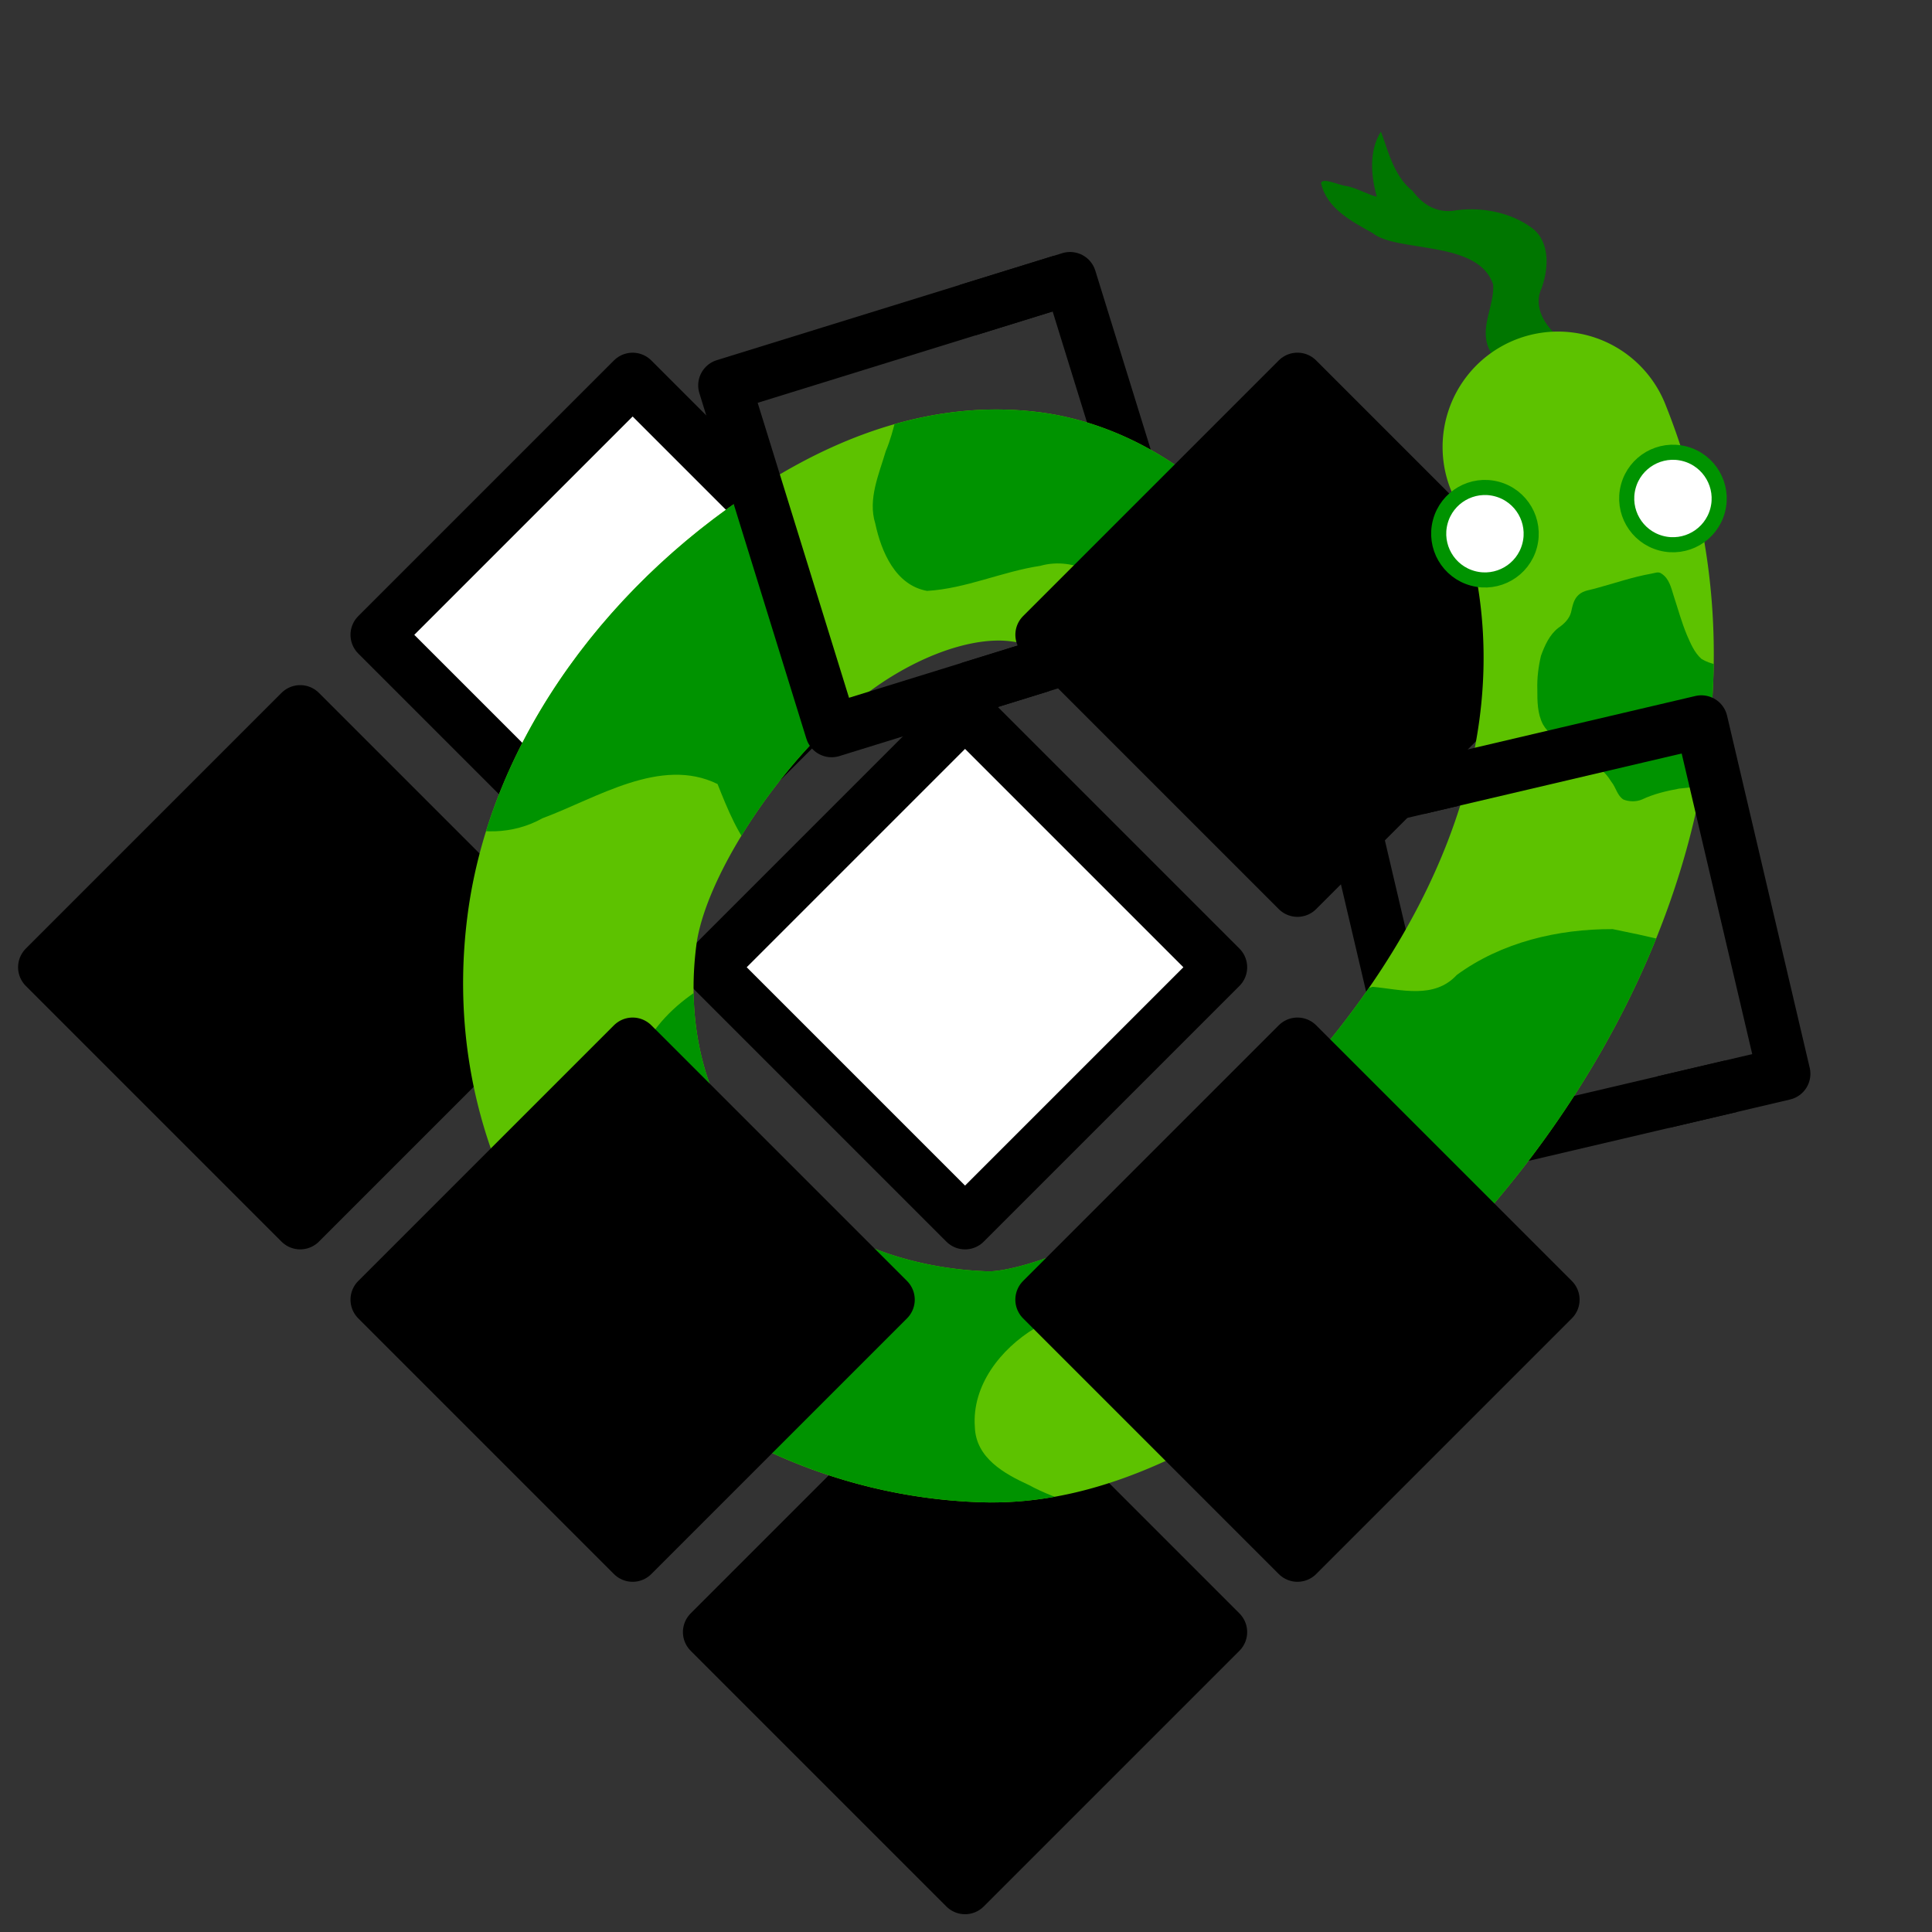 <?xml version="1.0" encoding="UTF-8" standalone="no"?>
<!-- Created with Inkscape (http://www.inkscape.org/) -->

<svg
   xmlns:osb="http://www.openswatchbook.org/uri/2009/osb"
   xmlns:dc="http://purl.org/dc/elements/1.1/"
   xmlns:cc="http://creativecommons.org/ns#"
   xmlns:rdf="http://www.w3.org/1999/02/22-rdf-syntax-ns#"
   xmlns:svg="http://www.w3.org/2000/svg"
   xmlns="http://www.w3.org/2000/svg"
   xmlns:xlink="http://www.w3.org/1999/xlink"
   xmlns:sodipodi="http://sodipodi.sourceforge.net/DTD/sodipodi-0.dtd"
   xmlns:inkscape="http://www.inkscape.org/namespaces/inkscape"
   width="256"
   height="256"
   id="svg2"
   version="1.1"
   inkscape:version="0.48.1 r9760"
   sodipodi:docname="logo.svg">
  <rect width="100%" height="100%" fill="#333333" stroke="none"/>
  <defs
     id="defs4">
    <inkscape:path-effect
       effect="spiro"
       id="path-effect6378"
       is_visible="true" />
    <inkscape:path-effect
       effect="spiro"
       id="path-effect6369"
       is_visible="true" />
    <linearGradient
       id="linearGradient5514"
       osb:paint="gradient">
      <stop
         id="stop5530"
         offset="0"
         style="stop-color:#00b313;stop-opacity:1;" />
      <stop
         id="stop5528"
         offset="1"
         style="stop-color:#7cff13;stop-opacity:1;" />
    </linearGradient>
    <inkscape:path-effect
       effect="spiro"
       id="path-effect5238"
       is_visible="true" />
    <inkscape:path-effect
       effect="spiro"
       id="path-effect5234"
       is_visible="true" />
    <inkscape:path-effect
       effect="spiro"
       id="path-effect5218"
       is_visible="true" />
    <inkscape:path-effect
       effect="spiro"
       id="path-effect4367"
       is_visible="true" />
    <inkscape:path-effect
       effect="spiro"
       id="path-effect4351"
       is_visible="true" />
    <inkscape:path-effect
       effect="spiro"
       id="path-effect4347"
       is_visible="true" />
    <inkscape:path-effect
       effect="spiro"
       id="path-effect4333"
       is_visible="true" />
    <inkscape:path-effect
       effect="spiro"
       id="path-effect4317"
       is_visible="true" />
    <inkscape:path-effect
       effect="spiro"
       id="path-effect4313"
       is_visible="true" />
    <inkscape:path-effect
       effect="spiro"
       id="path-effect4764"
       is_visible="true" />
    <inkscape:path-effect
       effect="spiro"
       id="path-effect4749"
       is_visible="true" />
    <inkscape:path-effect
       effect="spiro"
       id="path-effect4742"
       is_visible="true" />
    <marker
       inkscape:stockid="Arrow1Lstart"
       orient="auto"
       refY="0.0"
       refX="0.0"
       id="Arrow1Lstart"
       style="overflow:visible">
      <path
         id="path4112"
         d="M 0.0,0.0 L 5.0,-5.0 L -12.5,0.0 L 5.0,5.0 L 0.0,0.0 z "
         style="fill-rule:evenodd;stroke:#000000;stroke-width:1.0pt;marker-start:none"
         transform="scale(0.8) translate(12.5,0)" />
    </marker>
    <inkscape:path-effect
       effect="spiro"
       id="path-effect3922"
       is_visible="true" />
    <inkscape:path-effect
       effect="spiro"
       id="path-effect3918"
       is_visible="true" />
    <inkscape:path-effect
       effect="spiro"
       id="path-effect3914"
       is_visible="true" />
    <inkscape:path-effect
       effect="spiro"
       id="path-effect3910"
       is_visible="true" />
    <clipPath
       clipPathUnits="userSpaceOnUse"
       id="clipPath4007">
      <path
         style="font-size:medium;font-style:normal;font-variant:normal;font-weight:normal;font-stretch:normal;text-indent:0;text-align:start;text-decoration:none;line-height:normal;letter-spacing:normal;word-spacing:normal;text-transform:none;direction:ltr;block-progression:tb;writing-mode:lr-tb;text-anchor:start;baseline-shift:baseline;color:#000000;fill:#008000;fill-opacity:1;stroke:none;stroke-width:30;marker:none;visibility:visible;display:inline;overflow:visible;enable-background:accumulate;font-family:Sans;-inkscape-font-specification:Sans"
         d="m 92.562,809.737 c -0.417,0.003 -0.833,0.014 -1.25,0.031 -2.321,0.544 -4.681,1.942 -5.531,4.281 -1.047,2.798 -0.407,5.983 1,8.531 1.967,3.351 4.525,6.295 6.875,9.375 1.7,2.185 3.234,4.519 4.406,7.031 2.19,4.356 4.212,8.792 6.844,12.906 1.224,1.791 2.499,3.578 4.125,5.031 1.253,1.317 2.644,2.554 4.312,3.312 2.783,1.557 5.965,2.451 9.156,2.531 3.172,0.292 6.366,-0.153 9.531,0.219 2.666,0.44 4.82,2.287 6.594,4.219 3.137,3.443 5.88,7.258 8.375,11.188 2.462,3.907 4.696,7.945 6.594,12.156 3.366,7.551 5.689,15.509 8.188,23.375 1.003,7.155 1.175,14.421 0.5,21.594 -1.365,6.196 -4.459,12.185 -8.781,16.812 -4.477,4.793 -10.483,8.408 -16.812,10.125 -6.329,1.717 -13.34,1.623 -19.625,-0.25 -6.285,-1.873 -12.206,-5.629 -16.562,-10.531 -7.528,-8.471 -10.725,-21.774 -7.906,-32.75 2.819,-10.976 12.01,-21.048 22.688,-24.844 A 15.004,15.004 0 1 0 105.25,865.8 c -20.558,7.307 -36.292,24.555 -41.719,45.688 -5.427,21.132 0.069,43.785 14.562,60.094 8.132,9.151 18.674,15.878 30.406,19.375 11.732,3.497 24.216,3.643 36.031,0.438 11.815,-3.205 22.55,-9.647 30.906,-18.594 8.356,-8.946 14.045,-20.057 16.438,-32.062 l 0.156,-0.719 0.062,-0.688 c 1.62,-15.805 0.133,-31.859 -4.375,-47.094 -6.003,-20.286 -17.352,-38.649 -32.438,-53.219 -0.676,-0.907 -1.317,-1.825 -1.969,-2.75 -0.737,-1.001 -1.329,-2.089 -1.688,-3.281 -0.969,-2.907 -1.322,-5.992 -2.156,-8.938 -0.779,-2.969 -1.917,-6.013 -4.312,-8.062 -2.845,-2.532 -6.672,-3.781 -10.438,-3.938 -6.089,-0.52 -12.221,-0.047 -18.312,-0.531 -7.546,-0.45 -15.032,-1.525 -22.594,-1.75 -0.416,-0.023 -0.833,-0.034 -1.25,-0.031 z"
         id="path4009"
         inkscape:connector-curvature="0" />
    </clipPath>
    <filter
       id="filter5220"
       inkscape:label="Ripple"
       inkscape:menu="Distort"
       inkscape:menu-tooltip="Horizontal rippling of edges"
       color-interpolation-filters="sRGB">
      <feTurbulence
         id="feTurbulence5222"
         numOctaves="1"
         baseFrequency="0.002 0.107" />
      <feColorMatrix
         id="feColorMatrix5224"
         values="2 0 0 0 0 0 0 0 0 0 0 0 0 0 0 0 0 0 0.5 0.5"
         result="result91" />
      <feDisplacementMap
         id="feDisplacementMap5226"
         in2="result91"
         yChannelSelector="A"
         xChannelSelector="R"
         scale="14.3"
         in="SourceGraphic" />
    </filter>
    <clipPath
       clipPathUnits="userSpaceOnUse"
       id="clipPath5481">
      <use
         x="0"
         y="0"
         xlink:href="#path4365"
         id="use5483"
         width="1"
         height="1" />
    </clipPath>
    <clipPath
       clipPathUnits="userSpaceOnUse"
       id="clipPath5485">
      <use
         x="0"
         y="0"
         xlink:href="#path4365"
         id="use5487"
         width="1"
         height="1" />
    </clipPath>
    <clipPath
       clipPathUnits="userSpaceOnUse"
       id="clipPath5489">
      <use
         x="0"
         y="0"
         xlink:href="#path4365"
         id="use5491"
         width="1"
         height="1" />
    </clipPath>
    <clipPath
       clipPathUnits="userSpaceOnUse"
       id="clipPath5493">
      <use
         x="0"
         y="0"
         xlink:href="#path4365"
         id="use5495"
         width="1"
         height="1" />
    </clipPath>
    <clipPath
       clipPathUnits="userSpaceOnUse"
       id="clipPath5497">
      <use
         x="0"
         y="0"
         xlink:href="#path4365"
         id="use5499"
         width="1"
         height="1" />
    </clipPath>
  </defs>
  <sodipodi:namedview
     id="base"
     pagecolor="#ffffff"
     bordercolor="#666666"
     borderopacity="1.0"
     inkscape:pageopacity="0.0"
     inkscape:pageshadow="2"
     inkscape:zoom="2.8284271"
     inkscape:cx="188.94054"
     inkscape:cy="125.37967"
     inkscape:document-units="px"
     inkscape:current-layer="g5718"
     showgrid="false"
     width="128px"
     showguides="true"
     inkscape:guide-bbox="true"
     inkscape:window-width="1280"
     inkscape:window-height="800"
     inkscape:window-x="0"
     inkscape:window-y="0"
     inkscape:window-maximized="0" />
  <g
     inkscape:label="Layer 1"
     inkscape:groupmode="layer"
     id="layer1"
     transform="translate(0,-796.362)">
    <g
       id="g5718"
       transform="matrix(0.617,0.617,-0.617,0.617,624.788,271.943)">
      <path
         style="fill:#007600;fill-opacity:1;stroke:none;stroke-opacity:1;stroke-width:1.146;stroke-miterlimit:4;stroke-dasharray:none;stroke-linejoin:bevel;stroke-linecap:square"
         d="m 126.761,808.696 c -3.789,0.088 -7.844,1.693 -11.448,-0.148 -2.784,-1.55 -3.472,-5.003 -5.748,-7.033 -6.408,-3.26 -13.714,6.913 -18.498,7.412 -3.501,0.991 -7.574,2.303 -10.911,0.152 -0.385,-0.85 2.185,-1.663 3.062,-2.392 1.24,-0.883 3.7,-1.553 4.39,-2.134 -2.888,-1.613 -5.746,-4.047 -6.533,-7.399 1.697,0.605 5.961,3.496 9.75,2.946 2.291,0.36 4.751,-0.034 6.479,-2.174 2.262,-3.22 6.163,-6.059 10.423,-6.673 3.449,-0.417 6.074,2.607 7.417,5.437 1.001,2.884 4.42,3.75 7.157,3.382 4.574,0.147 6.012,-2.55 5.432,2.746 -0.324,1.96 -0.647,3.92 -0.971,5.88 z"
         id="path5228"
         inkscape:connector-curvature="0"
         sodipodi:nodetypes="ccccccccccccccc" />
      <rect
         style="fill:#000000;fill-opacity:1;stroke:#000000;stroke-width:3.39;stroke-miterlimit:4;stroke-opacity:1;stroke-dasharray:none"
         id="rect5655"
         width="27.8"
         height="27.8"
         x="127.251"
         y="831.233"
         inkscape:tile-x0="-62.196087"
         inkscape:tile-y0="46.312849" />
      <rect
         style="fill:#ffffff;fill-opacity:1;stroke:#000000;stroke-width:8.024;stroke-linejoin:round;stroke-miterlimit:4;stroke-opacity:1;stroke-dasharray:none"
         id="rect6298"
         width="54.915"
         height="54.915"
         x="98.694"
         y="904.065"
         inkscape:tile-x0="-62.196087"
         inkscape:tile-y0="46.312849" />
      <rect
         inkscape:tile-y0="46.312849"
         inkscape:tile-x0="-62.196087"
         y="904.065"
         x="27.304"
         height="54.915"
         width="54.915"
         id="use5593"
         style="fill:#ffffff;fill-opacity:1;stroke:#000000;stroke-width:8.024;stroke-linejoin:round;stroke-miterlimit:4;stroke-opacity:1;stroke-dasharray:none" />
      <rect
         inkscape:tile-y0="46.312849"
         inkscape:tile-x0="-62.196087"
         y="975.455"
         x="170.083"
         height="54.915"
         width="54.915"
         id="use5607"
         style="fill:#000000;fill-opacity:1;stroke:#000000;stroke-width:8.024;stroke-linejoin:round;stroke-miterlimit:4;stroke-opacity:1;stroke-dasharray:none" />
      <rect
         inkscape:tile-y0="46.312849"
         inkscape:tile-x0="-62.196087"
         y="975.455"
         x="27.304"
         height="54.915"
         width="54.915"
         id="use5595"
         style="fill:#000000;fill-opacity:1;stroke:#000000;stroke-width:8.024;stroke-linejoin:round;stroke-miterlimit:4;stroke-opacity:1;stroke-dasharray:none" />
      <path
         style="fill:none;stroke:#000000;stroke-width:8.024;stroke-linecap:butt;stroke-linejoin:round;stroke-miterlimit:4;stroke-opacity:1"
         d="m 55.862,860.697 7.599,-14.417 0,0 48.58,25.606 -15.376,29.172"
         id="path6374"
         inkscape:connector-curvature="0"
         sodipodi:nodetypes="ccccc" />
      <path
         style="fill:none;stroke:#000000;stroke-width:8.024;stroke-linejoin:round;stroke-miterlimit:4;stroke-opacity:1"
         d="m 221.178,862.047 -24.583,39.656 -46.675,-28.933 8.434,-13.606"
         id="use5603"
         inkscape:connector-curvature="0" />
      <a
         transform="matrix(1.012,-0.584,0.584,1.012,-527.994,63.076)"
         id="a4369">
        <path
           inkscape:connector-curvature="0"
           id="path4365"
           d="m 169.5,823.344 a 15.002,15.002 0 0 0 -11.062,24.125 c 15.898,21.312 14.018,47.508 4.062,71.031 -4.978,11.762 -11.997,22.413 -19.031,30.062 -7.034,7.65 -14.468,11.858 -16.969,12.438 -22.471,5.206 -44.228,-6.548 -47.562,-31.094 -1.328,-9.774 5.49,-29.778 15.406,-40.281 4.958,-5.252 10.071,-7.959 13.719,-8.469 3.648,-0.51 6.793,-0.17 12.562,5.469 a 15.002,15.002 0 1 0 20.969,-21.438 c -10.873,-10.627 -24.945,-15.531 -37.688,-13.75 -12.743,1.781 -23.173,8.906 -31.375,17.594 -16.404,17.376 -26.472,41.648 -23.312,64.906 5.639,41.518 46.312,65.058 84.062,56.312 12.555,-2.909 22.666,-10.951 32.25,-21.375 9.584,-10.424 18.24,-23.673 24.594,-38.688 12.708,-30.028 16.06,-68.905 -7.625,-100.656 a 15.002,15.002 0 0 0 -13,-6.188 z"
           style="font-size:medium;font-style:normal;font-variant:normal;font-weight:normal;font-stretch:normal;text-indent:0;text-align:start;text-decoration:none;line-height:normal;letter-spacing:normal;word-spacing:normal;text-transform:none;direction:ltr;block-progression:tb;writing-mode:lr-tb;text-anchor:start;baseline-shift:baseline;color:#000000;fill:#5dc200;fill-opacity:1;stroke:none;stroke-width:30;marker:none;visibility:visible;display:inline;overflow:visible;enable-background:accumulate;font-family:Sans;-inkscape-font-specification:Sans" />
        <g
           style="fill:#009300;fill-opacity:1"
           id="g5532">
          <path
             style="color:#000000;fill:#009300;fill-opacity:1;stroke:none;stroke-width:1;marker:none;visibility:visible;display:inline;overflow:visible;enable-background:accumulate"
             d="m 140.977,847.426 c -1.683,6.086 -4.208,11.919 -7.269,17.434 -3.508,2.701 -6.759,6.349 -11.349,7.055 -3.951,-1.919 -8.9,-3.698 -13.027,-1.242 -4.61,2.009 -8.556,5.358 -13.361,6.953 -4.167,0.355 -7.073,-3.39 -8.773,-6.714 -1.772,-2.807 -1.192,-6.291 -1.118,-9.439 0.421,-2.985 -0.049,-6.042 0.37,-8.988 1.139,-2.994 4.835,-3.171 7.535,-3.607 3.604,-0.48 6.982,-1.942 10.564,-2.568 7.821,-1.652 15.841,-2.596 23.838,-2.375 3.616,0.361 7.16,1.298 10.694,2.061 0.707,0.307 1.725,0.544 1.895,1.43 z"
             id="path5298"
             inkscape:connector-curvature="0"
             clip-path="url(#clipPath5497)" />
          <path
             style="color:#000000;fill:#009300;fill-opacity:1;fill-rule:nonzero;stroke:none;stroke-width:1;marker:none;visibility:visible;display:inline;overflow:visible;enable-background:accumulate"
             d="m 101.914,894.545 c -6.705,6.081 -15.619,-1.918 -21.624,-5.292 -2.219,-7.353 -3.479,-18.3 -14.259,-16.344 -10.749,-0.385 -12.223,11.92 -19.149,17.356 -6.283,6.217 -13.928,14.114 -10.719,23.806 0.789,10.291 12.966,11.139 19.178,5.045 6.122,-4.333 12.739,-11.784 20.829,-10.192 4.068,5.457 9.869,13.249 16.619,5.42 5.061,-5.504 4.863,-13.765 9.124,-19.799 z"
             id="path5302"
             inkscape:connector-curvature="0"
             clip-path="url(#clipPath5493)" />
          <path
             style="color:#000000;fill:#009300;fill-opacity:1;fill-rule:nonzero;stroke:none;stroke-width:1;marker:none;visibility:visible;display:inline;overflow:visible;enable-background:accumulate"
             d="m 84.922,931.678 c -5.928,4.197 -10.943,11.56 -9.046,19.104 0.385,8.498 7.187,16.438 15.697,17.554 4.848,1.442 5.959,7.106 6.407,11.477 0.271,4.204 1.545,8.248 2.433,12.354 0.7,3.822 3.981,7.357 8.153,6.463 13.997,0.177 26.968,-6.065 40.701,-7.741 2.114,-0.099 7.34,-3.286 2.666,-3.755 -4.353,0.144 -8.782,0.341 -13.073,-0.691 -3.49,-0.591 -7.585,-1.616 -8.747,-5.471 -1.789,-5.118 0.636,-10.696 4.208,-14.418 3.126,-4.415 3.023,-10.118 2.631,-15.278 -4.433,-4.453 -11.181,-1.806 -16.587,-3.498 -2.714,-1.263 -5.523,-2.393 -8.053,-4.046 -5.928,-3.944 -10.968,-10.023 -18.418,-10.997 -2.924,-0.579 -5.973,-2.032 -8.97,-1.058 z"
             id="path5304"
             inkscape:connector-curvature="0"
             clip-path="url(#clipPath5489)" />
          <path
             style="color:#000000;fill:#009300;fill-opacity:1;fill-rule:nonzero;stroke:none;stroke-width:1;marker:none;visibility:visible;display:inline;overflow:visible;enable-background:accumulate"
             clip-path="url(#clipPath5485)"
             d="m 156.938,888.844 c -9.012,3.176 -15.512,13.169 -13.806,22.718 1.477,6.489 7.508,10.163 12.321,14.057 9.902,7.669 20.031,15.063 30.437,22.028 7.322,-18.567 12.07,-21.335 17.877,-51.148 -6.333,0.364 -4.041,0.114 -10.346,0.505 -6.89,1.823 -13.503,5.38 -18.027,11 -2.012,3.835 -6.487,3.696 -10.176,4.326 -2.983,2.113 -10.268,1.765 -8.132,-3.439 1.427,-5.224 5.522,-10.183 4.091,-15.849 -0.754,-1.729 -1.755,-4.889 -4.239,-4.198 z"
             id="path5306"
             inkscape:connector-curvature="0"
             sodipodi:nodetypes="ccccccccccc" />
          <path
             style="color:#000000;fill:#009300;fill-opacity:1;fill-rule:nonzero;stroke:none;stroke-width:1;marker:none;visibility:visible;display:inline;overflow:visible;enable-background:accumulate"
             d="m 186.281,851.094 c -2.195,1.026 -4.203,2.392 -6.293,3.607 -0.717,0.461 -1.634,0.74 -2.099,1.497 -0.481,0.733 -0.388,1.63 -0.358,2.458 -0.011,0.909 -0.513,1.715 -1.087,2.38 -0.871,1.163 -1.098,2.646 -1.226,4.057 0.045,1.478 0.247,2.947 0.677,4.364 0.393,1.483 0.824,3.047 1.888,4.201 0.927,0.936 2.219,1.363 3.421,1.825 1.667,0.566 3.352,1.085 4.988,1.735 0.811,0.263 1.485,0.76 2.102,1.335 0.765,0.539 1.181,1.524 2.111,1.821 0.812,0.097 1.69,-0.128 2.337,-0.634 1.278,-1.089 2.773,-1.887 4.279,-2.607 1.24,-0.431 2.409,-1.054 3.69,-1.367 1.728,-0.54 3.466,-1.056 5.161,-1.691 1.376,-0.626 2.685,-1.425 3.871,-2.364 0.766,-0.478 1.01,-1.392 1.224,-2.212 0.207,-1.648 0.275,-3.309 0.45,-4.961 0.194,-2.19 0.388,-4.38 0.582,-6.57 -0.132,-0.844 -1.203,-1.254 -1.938,-0.906 -3.356,1.332 -6.882,2.153 -10.397,2.938 -1.369,0.291 -2.831,0.499 -4.197,0.093 -1.101,-0.549 -1.87,-1.562 -2.624,-2.501 -1.114,-1.447 -2.031,-3.028 -3.03,-4.554 -0.56,-0.896 -1.122,-1.934 -2.19,-2.289 -0.507,-0.228 -0.902,0.157 -1.344,0.344 z"
             id="path5308"
             inkscape:connector-curvature="0"
             sodipodi:nodetypes="ccccc"
             clip-path="url(#clipPath5481)" />
        </g>
      </a>
      <rect
         inkscape:tile-y0="46.312849"
         inkscape:tile-x0="-62.196087"
         y="975.455"
         x="98.694"
         height="54.915"
         width="54.915"
         id="use5601"
         style="fill:#000000;fill-opacity:1;stroke:#000000;stroke-width:8.024;stroke-linejoin:round;stroke-miterlimit:4;stroke-opacity:1;stroke-dasharray:none" />
      <path
         transform="translate(0,796.362)"
         id="use5597"
         d="m 98.688,36.312 0,54.906 54.906,0 0,-28.562 -26.344,0 0,-26.344 -28.562,0 z"
         style="fill:#000000;fill-opacity:1;stroke:#000000;stroke-width:8.024;stroke-linejoin:round;stroke-miterlimit:4;stroke-opacity:1;stroke-dasharray:none"
         inkscape:connector-curvature="0" />
      <path
         style="fill:none;stroke:#000000;stroke-width:8.024;stroke-linejoin:round;stroke-miterlimit:4;stroke-opacity:1"
         d="M 101.962,891.008 86.435,920.466 37.855,894.86 62.848,847.443"
         id="use5591"
         inkscape:connector-curvature="0"
         sodipodi:nodetypes="cccc" />
      <rect
         inkscape:tile-y0="46.312849"
         inkscape:tile-x0="-62.196087"
         y="904.065"
         x="170.083"
         height="54.915"
         width="54.915"
         id="use5605"
         style="fill:#000000;fill-opacity:1;stroke:#000000;stroke-width:8.024;stroke-linejoin:round;stroke-miterlimit:4;stroke-opacity:1;stroke-dasharray:none" />
      <path
         style="fill:none;stroke:#000000;stroke-width:8.024;stroke-linejoin:round;stroke-miterlimit:4;stroke-opacity:1"
         d="m 155.561,863.67 23.292,-37.575 0,0 46.675,28.933 -9.9,15.97"
         id="path6382"
         inkscape:connector-curvature="0"
         sodipodi:nodetypes="ccccc" />
      <g
         style="fill:#ffffff;fill-opacity:1;stroke:#009300;stroke-width:2.293;stroke-miterlimit:4;stroke-opacity:1;stroke-dasharray:none"
         id="g5714">
        <path
           sodipodi:type="arc"
           style="fill:#ffffff;fill-opacity:1;stroke:#009300;stroke-width:1.962;stroke-miterlimit:4;stroke-opacity:1;stroke-dasharray:none"
           id="path5212"
           sodipodi:cx="125.86501"
           sodipodi:cy="32.200703"
           sodipodi:rx="6.0104074"
           sodipodi:ry="6.0104074"
           d="m 131.875,32.201 c 0,3.319 -2.691,6.01 -6.01,6.01 -3.319,0 -6.01,-2.691 -6.01,-6.01 0,-3.319 2.691,-6.01 6.01,-6.01 3.319,0 6.01,2.691 6.01,6.01 z"
           transform="matrix(1.012,-0.584,0.584,1.012,-10.756,870.062)" />
        <path
           transform="matrix(1.012,-0.584,0.584,1.012,5.649,846.093)"
           d="m 131.875,32.201 c 0,3.319 -2.691,6.01 -6.01,6.01 -3.319,0 -6.01,-2.691 -6.01,-6.01 0,-3.319 2.691,-6.01 6.01,-6.01 3.319,0 6.01,2.691 6.01,6.01 z"
           sodipodi:ry="6.0104074"
           sodipodi:rx="6.0104074"
           sodipodi:cy="32.200703"
           sodipodi:cx="125.86501"
           id="path5214"
           style="fill:#ffffff;fill-opacity:1;stroke:#009300;stroke-width:1.962;stroke-miterlimit:4;stroke-opacity:1;stroke-dasharray:none"
           sodipodi:type="arc" />
      </g>
    </g>
  </g>
</svg>
